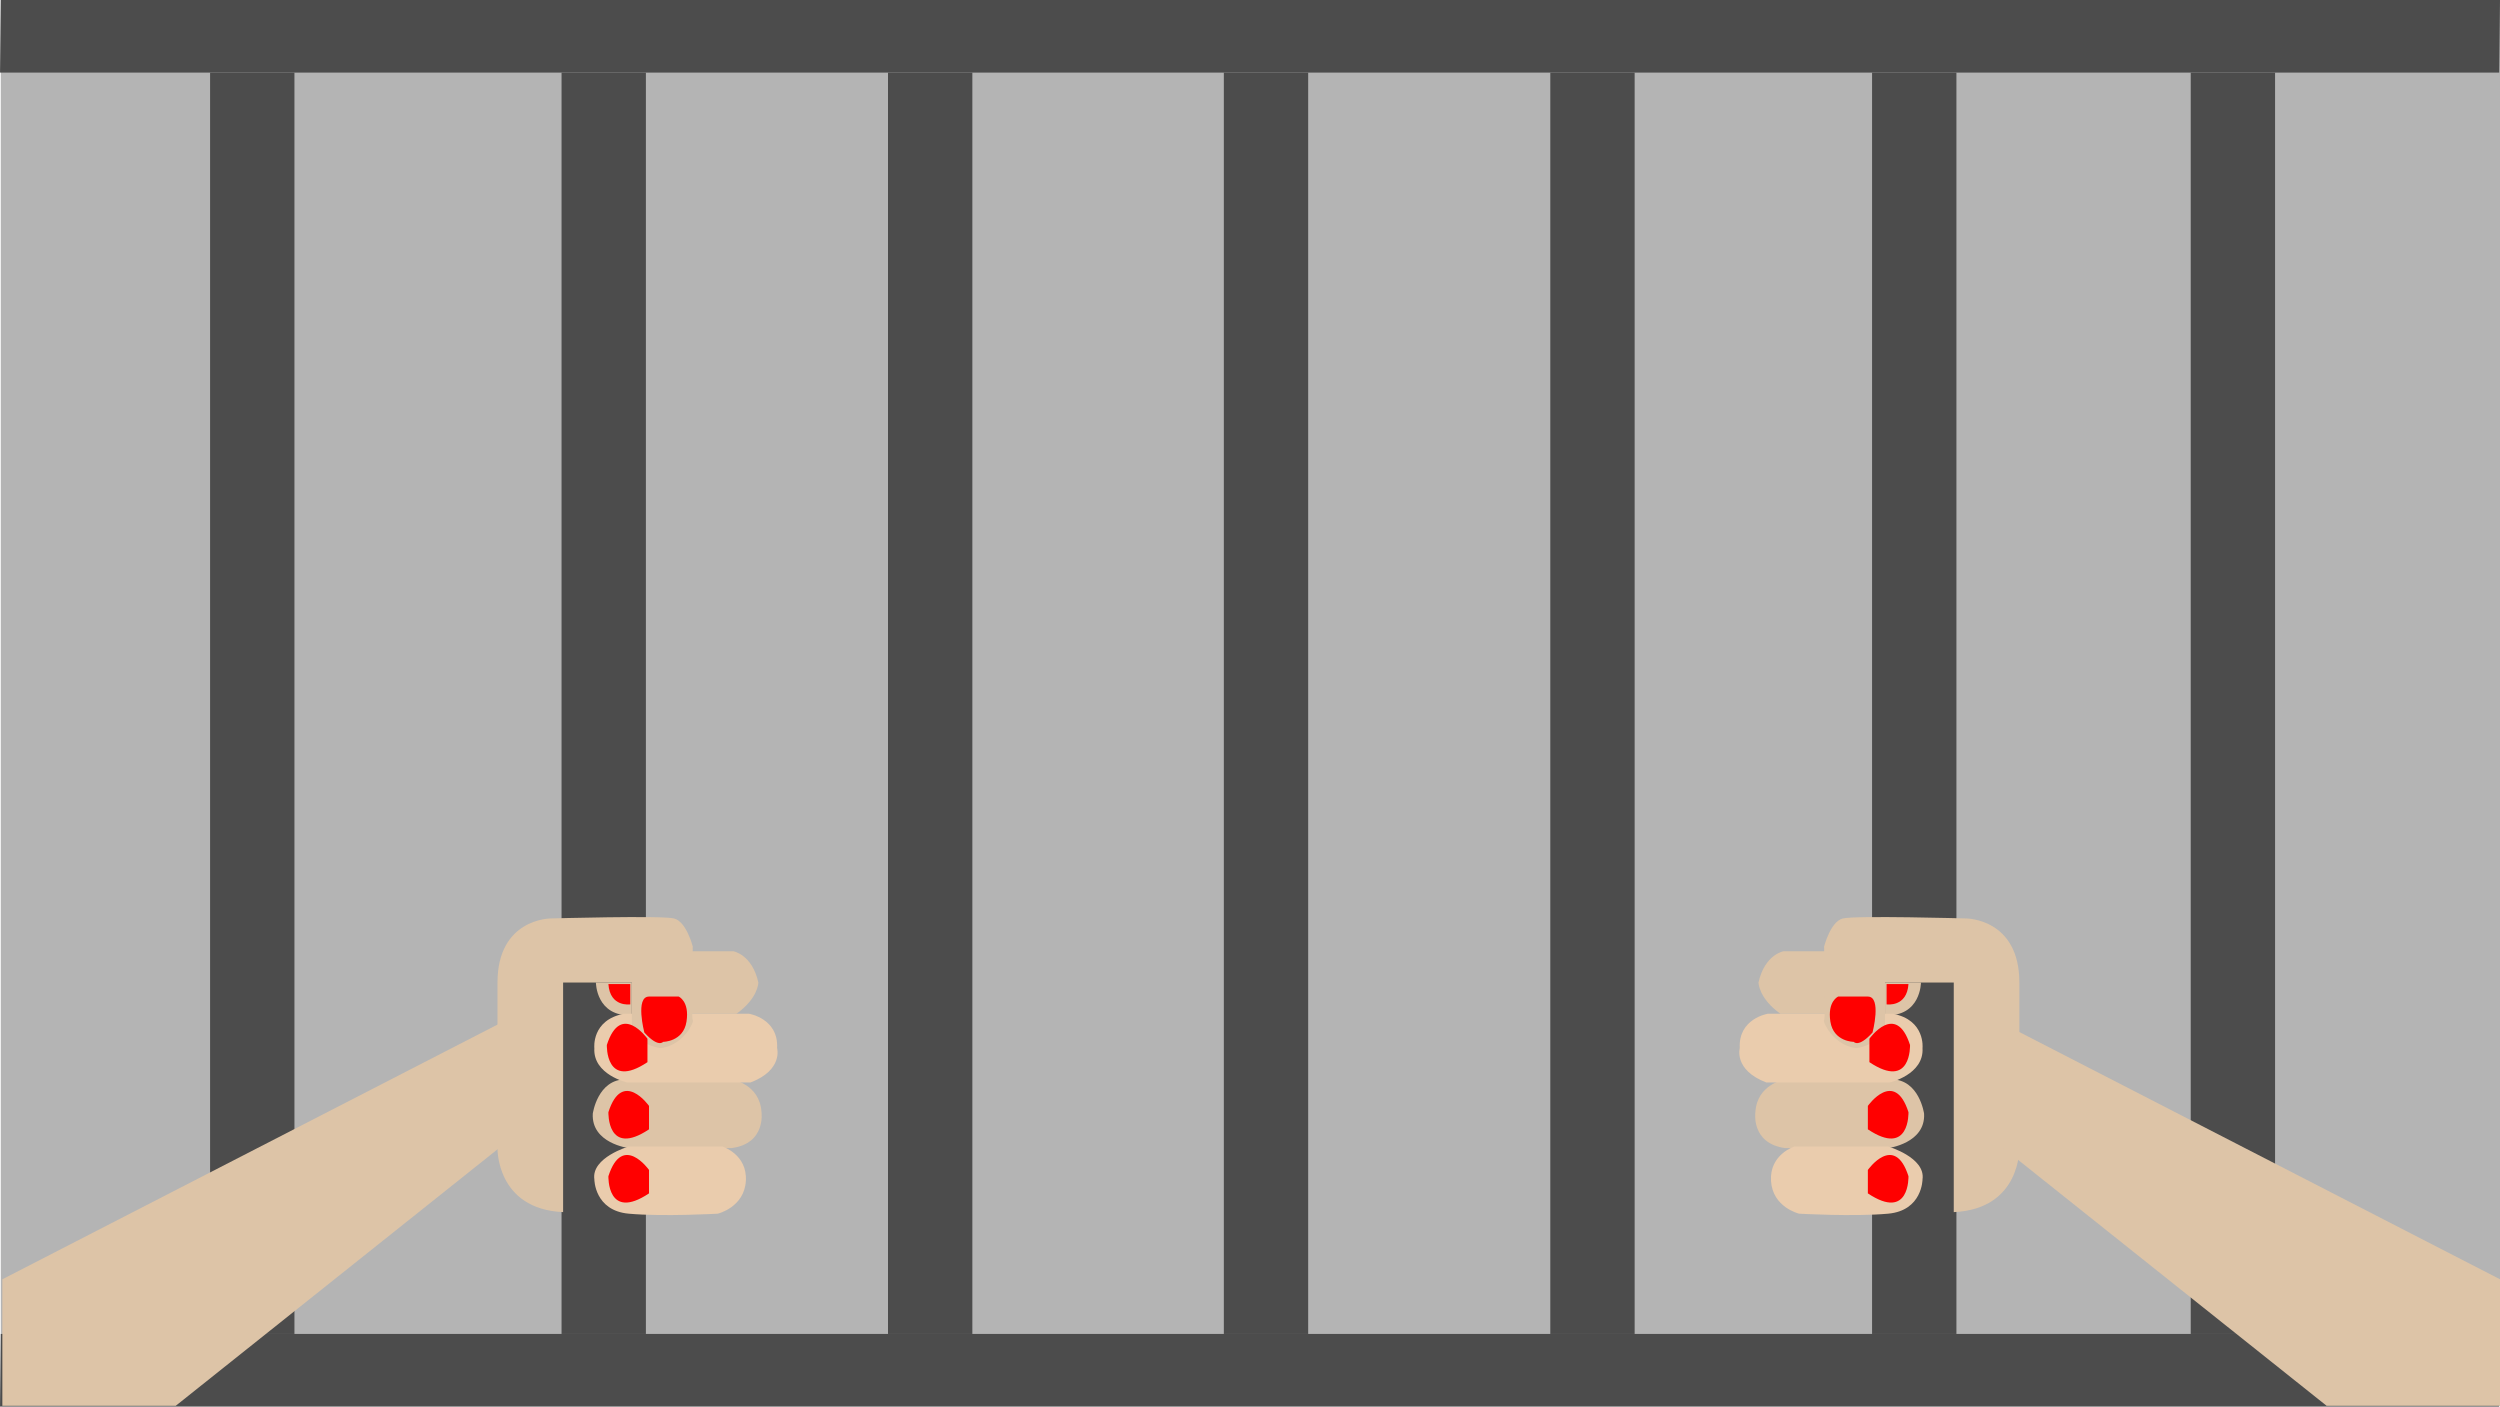 <svg xmlns="http://www.w3.org/2000/svg" xmlns:xlink="http://www.w3.org/1999/xlink" viewBox="0 0 1600.5 900.5"><defs><style>.cls-1{fill:#525252;}.cls-2{fill:#444;opacity:0.4;isolation:isolate;}.cls-3{fill:#ddc4a7;}.cls-4{fill:#eaccad;}.cls-5{fill:red;}.cls-6{fill:none;}</style><symbol id="dame" data-name="dame" viewBox="0 0 1600.5 900.5"><g id="tremmer"><rect class="cls-1" x="359.5" y="46.5" width="54" height="807.5"/><rect class="cls-1" x="568.5" y="46.5" width="54" height="807.5"/><rect class="cls-1" x="1402.5" y="46.5" width="54" height="807.5"/><rect class="cls-1" x="1198.5" y="46.5" width="54" height="807.5"/><rect class="cls-1" x="992.5" y="46.5" width="54" height="807.5"/><rect class="cls-1" x="783.5" y="46.5" width="54" height="807.5"/><rect class="cls-1" x="134.5" y="46.5" width="54" height="807.5"/><polyline class="cls-1" points="0 0 1600 0 1600.5 46.5 0.5 46.5"/><polyline class="cls-1" points="0.5 900.5 1600.5 900.5 1600 854 0 854"/></g><g id="baggrund1"><rect class="cls-2" x="0.5" y="0.5" width="1600" height="900"/></g><path class="cls-3" d="M442.5,291.5h27s12-2,16-20c0,0,0-10-14-20h-29Z"/><path class="cls-3" d="M404.5,271.5h-23s0-22,23-21Z"/><path class="cls-3" d="M468.5,209.5s18-3,19-21c0,0,3-20-19-23h-66s-24,3-23,22c0,0,3,22,21,22"/><path class="cls-4" d="M444.5,251.5h35s19-3,18-22c0,0,4-14-17-22h-79s-22,5-21,22c0,0-2,18,19,22Z"/><path class="cls-4" d="M402.5,166.5s-24-7-22-21c0,0,0-20,22-22s57,0,57,0,17,4,18,21-15,22-15,22Z"/><path class="cls-3" d="M404.5,271.5v-29s2-10,18-13c0,0,10,0,18,11,0,0,4,6,3,7s0,47,0,47-4,16-12,18-79,0-79,0-34,0-34-41v-106s-1-39,42-41v147Z"/><path class="cls-5" d="M424.5,262.5h10s7-3,5-16-15-13-15-13-3-4-12,6c0,0-6,23,3,23Z"/><path class="cls-5" d="M389.5,270.5h14v-13S390.5,255.5,389.5,270.5Z"/><path class="cls-5" d="M415.5,144.5v7s-17,24-26-4c0,0-1-29,26-11Z"/><path class="cls-5" d="M415.5,185.5v7s-17,24-26-4c0,0-1-29,26-11Z"/><path class="cls-5" d="M414.5,228.5v7s-17,24-26-4c0,0-1-29,26-11Z"/><path class="cls-3" d="M1168.8,291.5h-27s-12-2-16-20c0,0,0-10,14-20h29Z"/><path class="cls-3" d="M1206.8,271.5h23s0-22-23-21Z"/><path class="cls-3" d="M1142.8,209.5s-18-3-19-21c0,0-3-20,19-23h66s24,3,23,22c0,0-3,22-21,22"/><path class="cls-4" d="M1166.8,251.5h-35s-19-3-18-22c0,0-4-14,17-22h79s22,5,21,22c0,0,2,18-19,22Z"/><path class="cls-4" d="M1208.8,166.5s24-7,22-21c0,0,0-20-22-22s-57,0-57,0-17,4-18,21,15,22,15,22Z"/><path class="cls-3" d="M1206.8,271.5v-29s-2-10-18-13c0,0-10,0-18,11,0,0-4,6-3,7s0,47,0,47,4,16,12,18,79,0,79,0,34,0,34-41v-106s1-39-42-41v147Z"/><path class="cls-5" d="M1186.8,262.5h-10s-7-3-5-16,15-13,15-13,3-4,12,6c0,0,6,23-3,23Z"/><path class="cls-5" d="M1221.8,270.5h-14v-13S1220.8,255.5,1221.8,270.5Z"/><path class="cls-5" d="M1195.8,144.5v7s17,24,26-4c0,0,1-29-26-11Z"/><path class="cls-5" d="M1195.8,185.5v7s17,24,26-4c0,0,1-29-26-11Z"/><path class="cls-5" d="M1196.8,228.5v7s17,24,26-4c0,0,1-29-26-11Z"/><polygon class="cls-3" points="319.5 245.07 1.5 81.5 1.5 0.5 112.5 0.5 319.5 165.5 319.5 245.07"/><polygon class="cls-3" points="1282.5 245.07 1600.5 81.5 1600.5 0.5 1489.5 0.5 1282.5 165.5 1282.5 245.07"/><rect id="baggrund2-5" class="cls-6" x="0.5" y="0.5" width="1600" height="900"/></symbol></defs><title>Asset 1scene1</title><g id="Layer_2" data-name="Layer 2"><g id="Layer_1-2" data-name="Layer 1"><use width="1600.5" height="900.5" transform="matrix(1, 0, 0, -1, 0, 900.5)" xlink:href="#dame"/></g></g></svg>